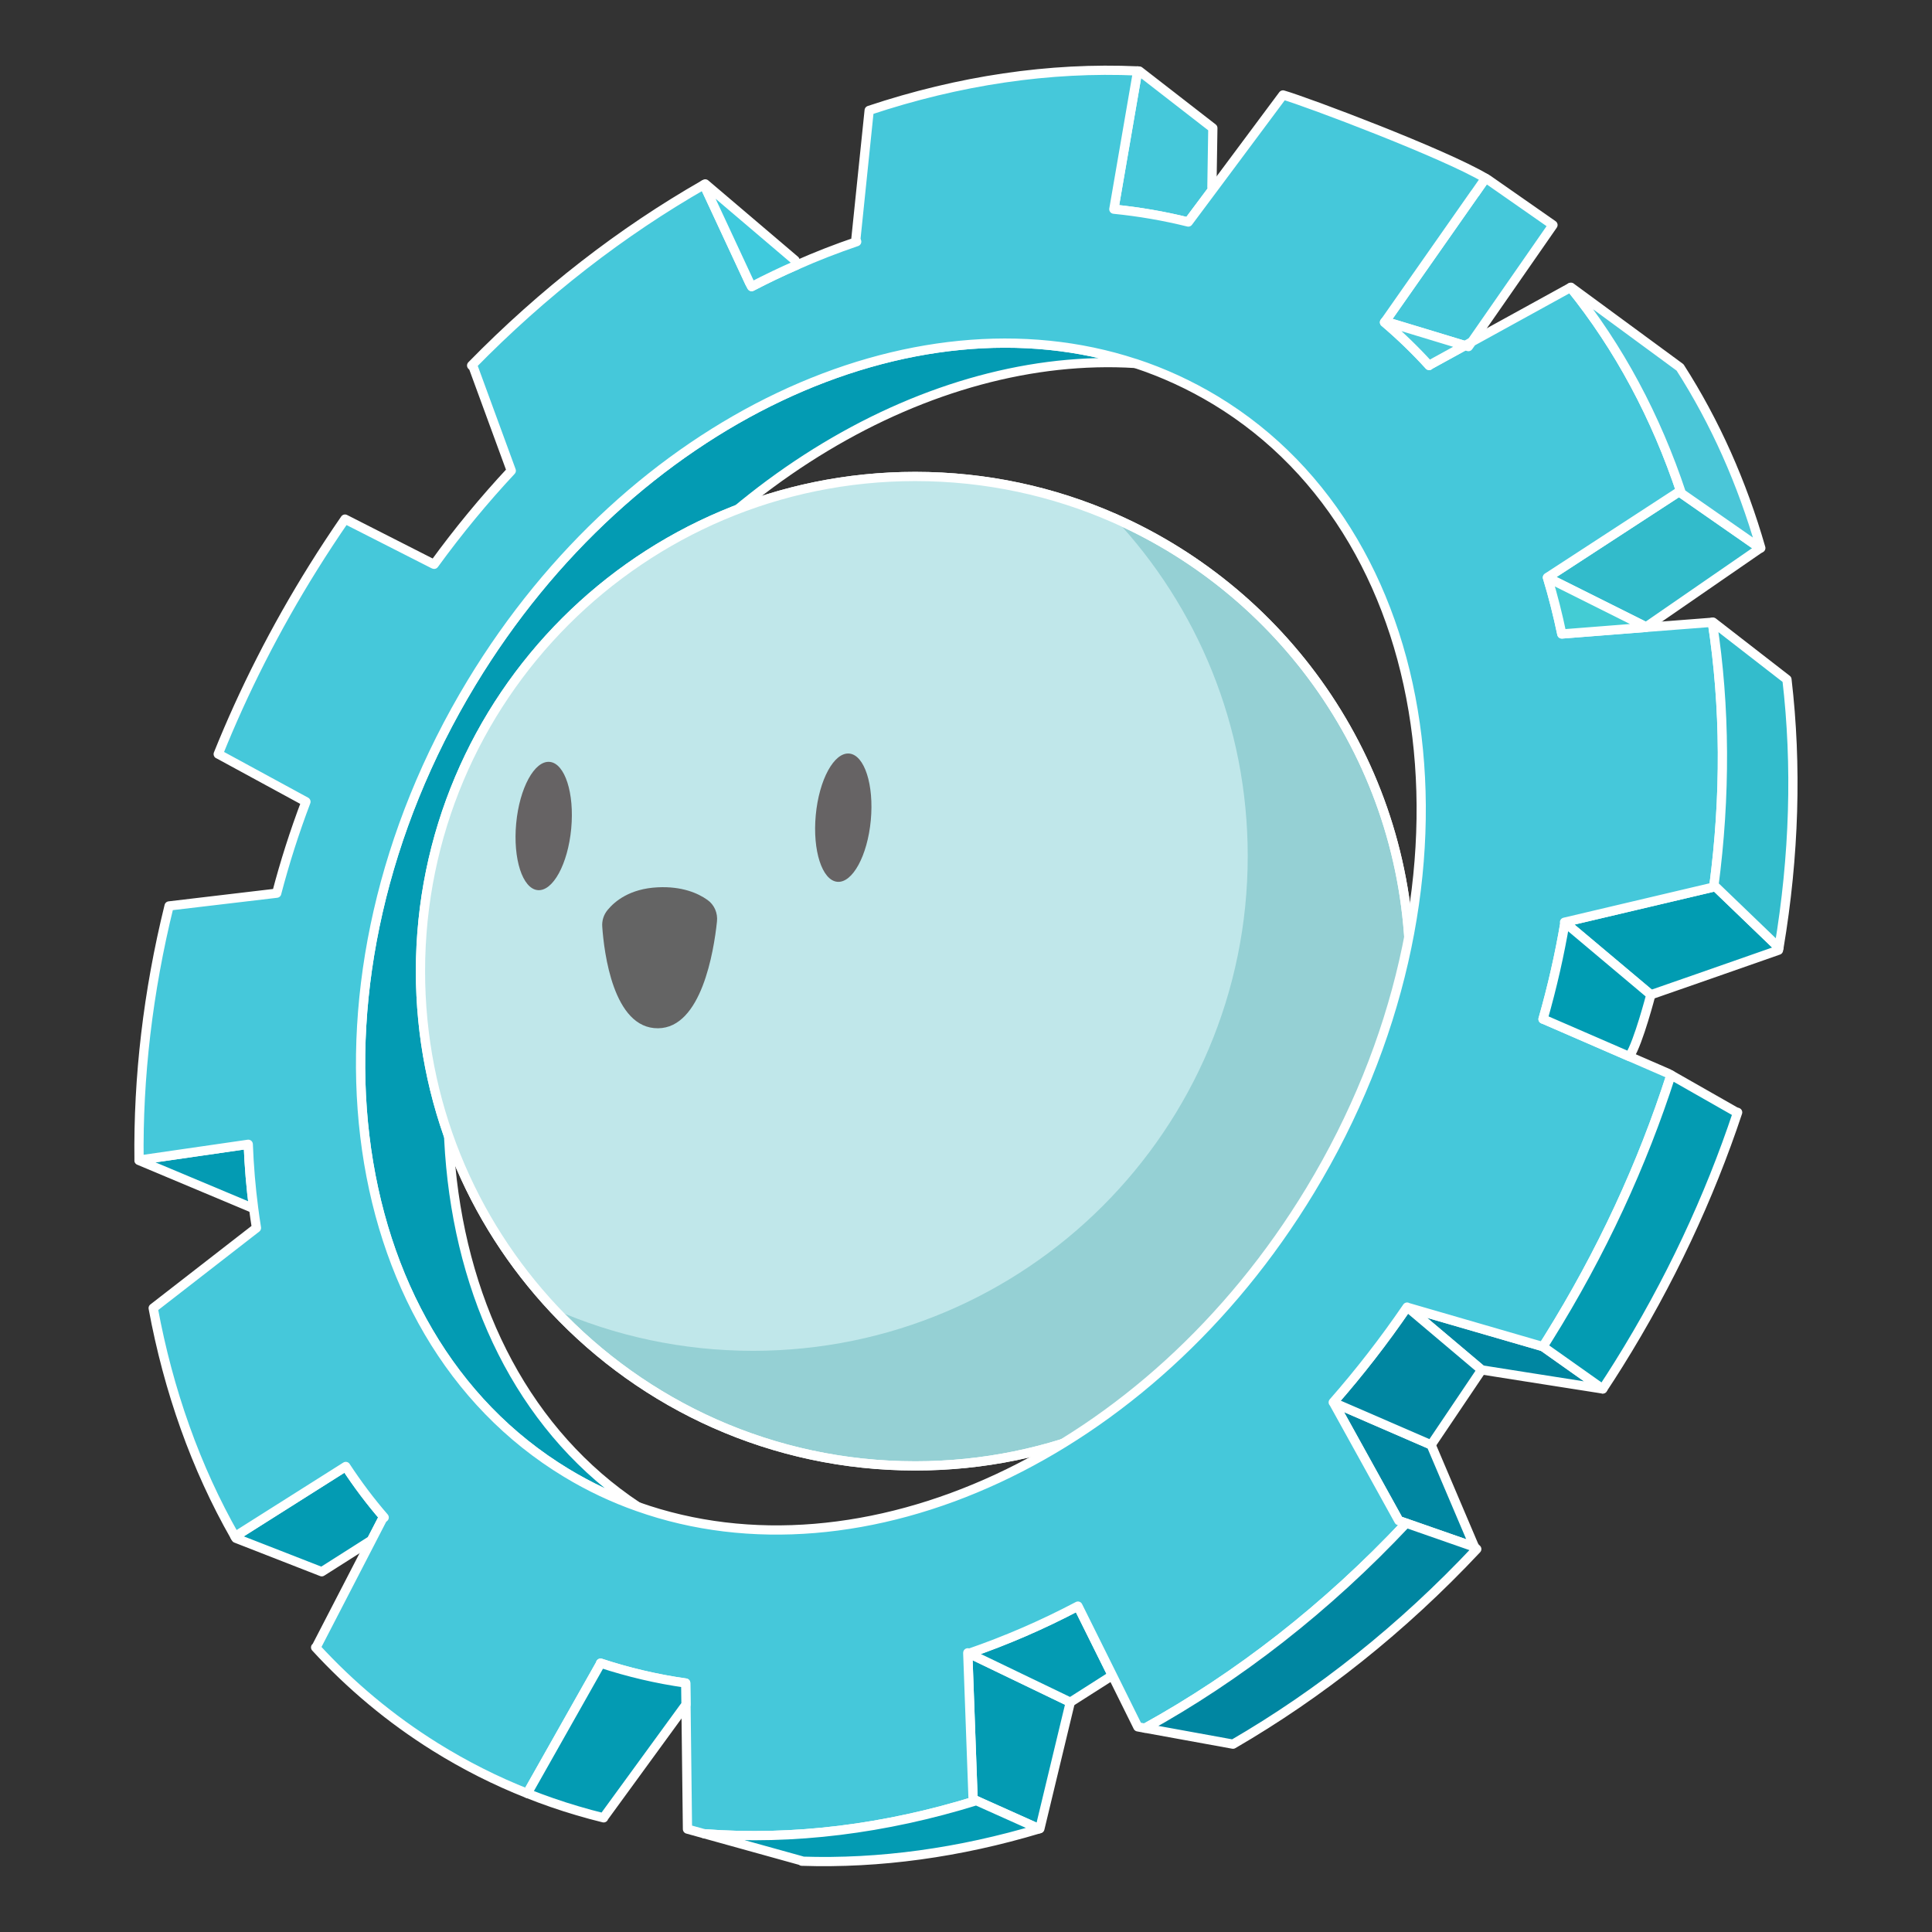 <?xml version="1.0" encoding="UTF-8" standalone="no"?>
<!-- Generator: Adobe Illustrator 26.3.1, SVG Export Plug-In . SVG Version: 6.00 Build 0)  -->

<svg
   version="1.1"
   id="图层_4"
   x="0px"
   y="0px"
   viewBox="0 0 1024 1024"
   xml:space="preserve"
   width="1024"
   height="1024"
   sodipodi:docname="wedot-icon.svg"
   inkscape:version="1.4 (86a8ad7, 2024-10-11)"
   inkscape:export-filename="wedot-icon.png"
   inkscape:export-xdpi="96"
   inkscape:export-ydpi="96"
   xmlns:inkscape="http://www.inkscape.org/namespaces/inkscape"
   xmlns:sodipodi="http://sodipodi.sourceforge.net/DTD/sodipodi-0.dtd"
   xmlns="http://www.w3.org/2000/svg"
   xmlns:svg="http://www.w3.org/2000/svg"
   xmlns:rdf="http://www.w3.org/1999/02/22-rdf-syntax-ns#"
   xmlns:cc="http://creativecommons.org/ns#"
   xmlns:dc="http://purl.org/dc/elements/1.1/"><rect x="0" y="0" width="1024" height="1024" fill="#333333" stroke="none"/><sodipodi:namedview
   id="namedview1"
   pagecolor="#ffffff"
   bordercolor="#000000"
   borderopacity="0.25"
   inkscape:showpageshadow="2"
   inkscape:pageopacity="0.0"
   inkscape:pagecheckerboard="0"
   inkscape:deskcolor="#d1d1d1"
   inkscape:zoom="1.0732422"
   inkscape:cx="476.12738"
   inkscape:cy="515.72702"
   inkscape:window-width="2560"
   inkscape:window-height="1334"
   inkscape:window-x="-11"
   inkscape:window-y="-11"
   inkscape:window-maximized="1"
   inkscape:current-layer="图层_4" /><title
   id="title1">wedot-icon</title><defs
   id="defs64" />
<style
   type="text/css"
   id="style1">
	.st0{fill:url(#SVGID_1_);}
	.st1{fill:#039BB3;stroke:#FFFFFF;stroke-width:0.992;stroke-linecap:round;stroke-linejoin:round;stroke-miterlimit:10;}
	.st2{fill:#95D0D4;stroke:#FFFFFF;stroke-width:0.992;stroke-miterlimit:10;}
	.st3{fill:#C0E7EA;}
	.st4{fill:none;stroke:#FFFFFF;stroke-width:0.992;stroke-miterlimit:10;}
	.st5{fill:#666364;}
	.st6{fill:#646464;}
	.st7{fill:#45C8DA;stroke:#FFFFFF;stroke-width:0.992;stroke-linecap:round;stroke-linejoin:round;stroke-miterlimit:10;}
	.st8{fill:#32BBCB;stroke:#FFFFFF;stroke-width:0.992;stroke-linecap:round;stroke-linejoin:round;stroke-miterlimit:10;}
	.st9{fill:#019CB2;stroke:#FFFFFF;stroke-width:0.992;stroke-linecap:round;stroke-linejoin:round;stroke-miterlimit:10;}
	.st10{fill:#0086A1;stroke:#FFFFFF;stroke-width:0.992;stroke-linecap:round;stroke-linejoin:round;stroke-miterlimit:10;}
	.st11{fill:#3FCADD;stroke:#FFFFFF;stroke-width:0.992;stroke-linecap:round;stroke-linejoin:round;stroke-miterlimit:10;}
	.st12{fill:#4ACADA;stroke:#FFFFFF;stroke-width:0.992;stroke-linecap:round;stroke-linejoin:round;stroke-miterlimit:10;}
	.st13{fill:#009CB3;stroke:#FFFFFF;stroke-width:0.992;stroke-linecap:round;stroke-linejoin:round;stroke-miterlimit:10;}
	.st14{fill:#33BCCC;stroke:#FFFFFF;stroke-width:0.992;stroke-linecap:round;stroke-linejoin:round;stroke-miterlimit:10;}
	.st15{fill:#43CCD4;stroke:#FFFFFF;stroke-width:0.992;stroke-linecap:round;stroke-linejoin:round;stroke-miterlimit:10;}
	.st16{fill:#4AC6D8;stroke:#FFFFFF;stroke-width:0.992;stroke-linecap:round;stroke-linejoin:round;stroke-miterlimit:10;}
	.st17{fill:#039BB2;stroke:#FFFFFF;stroke-width:0.992;stroke-linecap:round;stroke-linejoin:round;stroke-miterlimit:10;}
	.st18{fill:url(#SVGID_00000031918329305661806560000013481626714713804435_);}
	.st19{fill:url(#SVGID_00000052074692473146166420000014073522574086860445_);}
	.st20{fill:url(#SVGID_00000013891789681534132390000007234508302796126619_);}
	.st21{fill:#D9EFF4;}
	.st22{fill:#A6A4AA;}
	.st23{fill:url(#SVGID_00000016037355769388288190000018374799492484434086_);}
	.st24{fill:#59BBC7;}
	.st25{fill:url(#SVGID_00000127013451408738508890000006830396803497918890_);}
	.st26{fill:none;}
	.st27{fill:#039BB3;}
	.st28{fill:#95D0D4;}
	.st29{fill:#45C8DA;}
	.st30{fill:#32BBCB;}
	.st31{fill:#019CB2;}
	.st32{fill:#0086A1;}
	.st33{fill:#3FCADD;}
	.st34{fill:#4ACADA;}
	.st35{fill:#009CB3;}
	.st36{fill:#33BCCC;}
	.st37{fill:#43CCD4;}
	.st38{fill:#4AC6D8;}
	.st39{fill:#039BB2;}
	.st40{fill:url(#SVGID_00000183928788038122311590000008959641642962662031_);}
	.st41{fill:url(#SVGID_00000103254394115248746500000007954516804238988197_);}
	.st42{fill:url(#SVGID_00000075882310996937415320000012932923057009567360_);}
	.st43{fill:url(#SVGID_00000183946555333433480600000016128002491720684683_);}
	.st44{fill:url(#SVGID_00000009557397835014597260000001775053676381569927_);}
	.st45{fill:url(#SVGID_00000101781421024456693840000008756121804441578658_);}
	.st46{fill:url(#SVGID_00000099658145593202827290000002423522037563722629_);}
	.st47{fill:url(#SVGID_00000015330298315246003220000005647962077857602709_);}
	.st48{fill:url(#SVGID_00000017489681196715622890000004793329624792334467_);}
</style>



























<g
   id="g88"
   style="display:inline"
   transform="matrix(4.931,0,0,4.931,-150.666,-457.174)"><path
     class="st1"
     d="m 152.57,131.78 c -21.86,-1.36 -46.44,12.77 -61.46,37.58 -19.31,31.92 -15.63,69.66 7.99,85.3 -2.65,-0.93 -5.21,-2.14 -7.67,-3.63 -24.9,-15.07 -29.46,-53.09 -10.19,-84.93 17.14,-28.31 47.35,-42.2 71.33,-34.32 z"
     id="path8" /><path
     class="st2"
     d="m 182.11,197.11 c 0,29.37 -23.81,53.17 -53.18,53.17 -15.32,0 -29.14,-6.48 -38.84,-16.85 -8.9,-9.5 -14.34,-22.27 -14.34,-36.32 0,-29.37 23.81,-53.18 53.18,-53.18 7.62,0 14.85,1.6 21.4,4.48 18.71,8.24 31.78,26.94 31.78,48.7 z"
     id="path9" /><path
     class="st3"
     d="m 164.67,184.73 c 0,29.37 -23.81,53.18 -53.18,53.18 -7.62,0 -14.85,-1.6 -21.4,-4.48 -8.9,-9.5 -14.34,-22.27 -14.34,-36.32 0,-29.37 23.81,-53.18 53.18,-53.18 7.62,0 14.85,1.6 21.4,4.48 8.9,9.5 14.34,22.27 14.34,36.32 z"
     id="path10" /><path
     class="st4"
     d="m 182.11,197.11 c 0,29.37 -23.81,53.17 -53.18,53.17 -15.32,0 -29.14,-6.48 -38.84,-16.85 -8.9,-9.5 -14.34,-22.27 -14.34,-36.32 0,-29.37 23.81,-53.18 53.18,-53.18 7.62,0 14.85,1.6 21.4,4.48 18.71,8.24 31.78,26.94 31.78,48.7 z"
     id="path11" /><g
     id="g12">
	
		<ellipse
   transform="matrix(0.093,-0.996,0.996,0.093,-100.151,253.215)"
   class="st5"
   cx="88.96"
   cy="181.6"
   rx="6.92"
   ry="2.97"
   id="ellipse11" />
	
		<ellipse
   transform="matrix(0.093,-0.996,0.996,0.093,-70.069,284.483)"
   class="st5"
   id="ellipse12"
   ry="2.97"
   rx="6.92"
   cy="180.72"
   cx="121.17" />
	<path
   class="st6"
   d="m 95.29,192.33 c -0.05,-0.65 0.15,-1.29 0.57,-1.8 0.78,-0.95 2.39,-2.29 5.38,-2.44 2.63,-0.13 4.35,0.64 5.35,1.35 0.75,0.52 1.13,1.43 1.03,2.33 -0.34,3.22 -1.67,11.43 -6.33,11.47 -4.83,0.05 -5.81,-8.2 -6,-10.91 z"
   id="path12" />
</g><path
     class="st7"
     d="m 160.99,112.95 -2.71,3.63 c -2.62,-0.65 -5.29,-1.11 -8,-1.38 l 2.56,-14.86 c 0.06,0 0.11,0 0.17,0.01 h 0.01 l 7.9,6.13 -0.1,6.35 z"
     id="path13" /><path
     class="st1"
     d="M 57.82,222.62 45.5,217.45 v -0.04 l 11.74,-1.7 c 0.09,2.34 0.28,4.64 0.58,6.91 z"
     id="path14" /><path
     class="st1"
     d="m 71.85,255.82 -0.18,0.15 -1.26,2.44 -0.09,-0.04 -5.18,3.29 -9.22,-3.6 c -0.04,-0.06 -0.08,-0.12 -0.11,-0.19 l 11.91,-7.53 c 1.26,1.92 2.63,3.75 4.13,5.48 z"
     id="path15" /><path
     class="st7"
     d="m 197.48,116.9 -1.77,2.55 -6.95,10 -0.01,0.01 -0.73,0.4 -8.57,-2.6 9.65,-13.78 h 0.01 l 1.12,-1.61 c 0.12,0.06 0.24,0.13 0.35,0.21 l 0.01,0.01 z"
     id="path16" /><polygon
     class="st8"
     points="211.29,145.75 219.75,151.64 213.91,155.67 207.49,160.1 196.89,154.8 196.89,154.78 211.03,145.57 "
     id="polygon16" /><path
     class="st9"
     d="m 221.77,194.58 v 0.01 c -0.02,0.09 -0.03,0.17 -0.05,0.26 l -8.72,3.05 -5,1.74 -9.23,-7.76 c 0,-0.02 0.01,-0.03 0,-0.05 l 15.99,-3.77 0.19,-0.04 z"
     id="path17" /><polygon
     class="st10"
     points="202.83,242.01 194.3,240.67 189.81,239.96 181.85,233.24 196.4,237.46 "
     id="polygon17" /><path
     class="st1"
     d="m 145.6,275.68 -1.82,7.56 -1.45,6.03 c -0.03,0.01 -0.05,0.02 -0.07,0.02 l -6.76,-3.03 -0.35,-0.16 -0.57,-15.64 c 0.04,-0.01 0.08,-0.02 0.12,-0.03 z"
     id="path18" /><path
     class="st1"
     d="m 150.12,272.8 -4.52,2.88 -10.9,-5.25 c 3.95,-1.36 7.87,-3.05 11.72,-5.08 l 0.05,0.1 z"
     id="path19" /><polygon
     class="st10"
     points="181.71,256.44 180.91,256.16 173.89,243.47 184.38,248.02 185.94,251.69 189.05,259 "
     id="polygon19" /><path
     class="st10"
     d="m 189.81,239.96 -5.43,8.06 -10.49,-4.55 -0.03,-0.02 c 2.8,-3.19 5.46,-6.61 7.94,-10.24 l 0.05,0.03 z"
     id="path20" /><path
     class="st7"
     d="m 214.76,188.06 c 1.3,-9.8 1.24,-19.41 -0.15,-28.46 l -7.12,0.55 -9.06,0.71 c -0.43,-2.06 -0.94,-4.08 -1.54,-6.06 l -0.01,-0.01 h 0.01 v -0.01 l 14.14,-9.21 0.26,0.18 c -2.72,-8.2 -6.71,-15.69 -11.92,-22.14 l -10.61,5.84 -0.01,0.01 -0.36,0.51 -0.37,-0.11 -3.77,2.07 -0.08,0.07 c -1.49,-1.64 -3.09,-3.19 -4.8,-4.64 l 0.08,-0.1 9.65,-13.78 h 0.01 l 1.12,-1.61 c -4.47,-2.66 -19.14,-8.19 -21.77,-8.95 l -7.47,10.03 -2.71,3.63 c -2.62,-0.65 -5.29,-1.11 -8,-1.38 l 2.56,-14.86 c -9.46,-0.43 -19.23,1.03 -28.86,4.24 l -1.43,13.84 0.09,0.27 c -2.15,0.73 -4.29,1.56 -6.41,2.5 -1.64,0.71 -3.27,1.49 -4.88,2.33 l -0.23,-0.43 -4.9,-10.53 C 97.39,117.61 88.94,124.14 81.25,132 l 0.18,0.18 4.08,11.13 c -2.91,3.12 -5.69,6.48 -8.29,10.06 l -0.08,-0.03 -9.5,-4.83 c -1.17,1.7 -2.31,3.43 -3.42,5.21 -4.08,6.54 -7.48,13.26 -10.21,20.05 l 0.07,0.03 9.36,5.09 c -1.24,3.27 -2.28,6.54 -3.14,9.82 v 0.01 l -11.57,1.37 c -2.28,9.25 -3.34,18.45 -3.23,27.32 l 11.74,-1.7 c 0.09,2.34 0.28,4.64 0.58,6.91 0.09,0.7 0.19,1.39 0.3,2.08 l -11.1,8.62 c 1.64,8.87 4.58,17.17 8.79,24.55 l 11.91,-7.53 c 1.26,1.92 2.63,3.75 4.13,5.48 l -0.18,0.15 -1.26,2.44 -5.84,11.3 -0.09,0.08 c 3.74,4.08 8.03,7.68 12.85,10.69 3.19,1.99 6.5,3.66 9.92,5.01 l 0.06,-0.15 7.76,-13.74 0.04,-0.12 c 2.98,0.98 6.03,1.7 9.15,2.14 l 0.03,2.31 0.16,13.39 1.8,0.5 h 0.01 c 9.55,0.73 19.45,-0.52 29.24,-3.56 l -0.35,-0.16 -0.57,-15.64 v -0.09 l 0.12,0.06 c 3.95,-1.36 7.87,-3.05 11.72,-5.08 l 0.05,0.1 3.65,7.35 2.74,5.53 0.77,0.14 c 10,-5.52 19.54,-12.93 28.08,-22.03 l -0.8,-0.28 -7.02,-12.69 -0.03,-0.02 c 2.8,-3.19 5.46,-6.61 7.94,-10.24 l 0.05,0.03 14.55,4.22 c 0.2,-0.29 0.38,-0.59 0.57,-0.89 5.73,-9.18 10.12,-18.72 13.2,-28.31 l -0.28,-0.16 -4.19,-1.82 -9.19,-3.99 -0.1,-0.03 c 0.99,-3.47 1.78,-6.93 2.36,-10.38 l -0.05,-0.04 0.05,-0.01 z m -43.37,32.6 c -17.37,28.7 -48.16,42.57 -72.29,34 -2.65,-0.93 -5.21,-2.14 -7.67,-3.63 -24.9,-15.07 -29.46,-53.09 -10.19,-84.93 17.14,-28.31 47.35,-42.2 71.33,-34.32 0.01,0 0.02,0 0.02,0 2.98,0.98 5.86,2.3 8.61,3.96 24.9,15.07 29.46,53.09 10.19,84.92 z"
     id="path21" /><path
     class="st11"
     d="m 116.23,121.19 c -1.64,0.71 -3.27,1.49 -4.88,2.33 l -0.23,-0.43 -4.9,-10.53 c 0.05,-0.02 0.09,-0.05 0.14,-0.08 l 9.65,8.21 z"
     id="path22" /><path
     class="st1"
     d="m 104.29,275.93 -8.84,12.13 -0.01,0.05 c -0.95,-0.23 -1.9,-0.49 -2.84,-0.77 -1.81,-0.53 -3.59,-1.15 -5.35,-1.85 l 0.06,-0.15 7.76,-13.74 0.04,-0.12 c 2.98,0.98 6.03,1.7 9.15,2.14 z"
     id="path23" /><path
     class="st12"
     d="m 188.02,129.86 -3.77,2.07 -0.08,0.07 c -1.49,-1.64 -3.09,-3.19 -4.8,-4.64 l 0.08,-0.1 z"
     id="path24" /><path
     class="st1"
     d="m 142.26,289.29 c -8.54,2.56 -17.15,3.76 -25.52,3.48 v -0.04 l -10.48,-2.91 c 9.55,0.73 19.45,-0.52 29.24,-3.56 z"
     id="path25" /><path
     class="st10"
     d="m 189.29,259.22 c -8,8.53 -16.89,15.57 -26.2,20.97 h -0.01 l -9.45,-1.72 c 10,-5.52 19.54,-12.93 28.08,-22.03 l 7.34,2.56 z"
     id="path26" /><path
     class="st13"
     d="m 208,199.64 c 0,0 -1.33,5.11 -2.27,6.56 l -0.03,0.08 -9.19,-3.99 -0.1,-0.03 c 0.99,-3.47 1.78,-6.93 2.36,-10.38 z"
     id="path27" /><path
     class="st14"
     d="m 221.77,194.58 -6.82,-6.56 -0.19,0.04 c 1.3,-9.8 1.24,-19.41 -0.15,-28.46 l 0.08,-0.01 7.94,6.16 c 1.08,9.22 0.8,18.95 -0.86,28.83 z"
     id="path28"
     style="stroke:#ffffff;stroke-width:0.992;stroke-dasharray:none;stroke-opacity:1" /><path
     class="st15"
     d="m 207.49,160.1 v 0.05 l -9.06,0.71 c -0.43,-2.06 -0.94,-4.08 -1.54,-6.06 z"
     id="path29" /><path
     class="st16"
     d="m 219.82,151.62 -0.07,0.02 -8.46,-5.89 c -2.72,-8.2 -6.71,-15.69 -11.92,-22.14 l 0.04,-0.02 11.73,8.62 c 3.77,5.88 6.67,12.41 8.68,19.41 z"
     id="path30" /><path
     class="st17"
     d="m 217.33,212.28 c -3.05,9.17 -7.31,18.29 -12.79,27.07 -0.56,0.9 -1.13,1.78 -1.71,2.66 l -6.43,-4.55 c 0.2,-0.29 0.38,-0.59 0.57,-0.89 5.73,-9.18 10.12,-18.72 13.2,-28.31 l 6.92,3.94 z"
     id="path31" /></g>
<linearGradient
   id="SVGID_00000163789698304475203470000008579991115055182754_"
   gradientUnits="userSpaceOnUse"
   x1="246.123"
   y1="170.508"
   x2="308.232"
   y2="232.617">
	<stop
   offset="0.25"
   style="stop-color:#45C8DA"
   id="stop31" /><stop
   offset="0.45"
   style="stop-color:#73d5e3;stop-opacity:1;"
   id="stop80" /><stop
   offset="0.6"
   style="stop-color:#a2e3ec;stop-opacity:1;"
   id="stop68" /><stop
   offset="0.798"
   style="stop-color:#d0f1f5;stop-opacity:1;"
   id="stop73" /><stop
   offset="1"
   style="stop-color:#f3fbfc;stop-opacity:1;"
   id="stop87" />
	
</linearGradient>

<linearGradient
   id="SVGID_00000175305928514449291890000003713836498628936102_"
   gradientUnits="userSpaceOnUse"
   x1="313.299"
   y1="177.354"
   x2="353.848"
   y2="217.903">
	<stop
   offset="0.25"
   style="stop-color:#45C8DA"
   id="stop33" />
	<stop
   offset="0.45"
   style="stop-color:#73d5e3;stop-opacity:1;"
   id="stop34" />
	<stop
   offset="0.6"
   style="stop-color:#a2e3ec;stop-opacity:1;"
   id="stop35" />
	<stop
   offset="0.8"
   style="stop-color:#d0f1f5;stop-opacity:1;"
   id="stop70" /><stop
   offset="1"
   style="stop-color:#f3fbfc;stop-opacity:1;"
   id="stop74" />
	
	
</linearGradient>

<linearGradient
   id="SVGID_00000173848438352162319410000016985232516233593790_"
   gradientUnits="userSpaceOnUse"
   x1="499.935"
   y1="165.775"
   x2="543.73"
   y2="209.57">
	<stop
   offset="0.25"
   style="stop-color:#45C8DA"
   id="stop39" /><stop
   offset="0.45"
   style="stop-color:#73d5e3;stop-opacity:1;"
   id="stop82" /><stop
   offset="0.6"
   style="stop-color:#a2e3ec;stop-opacity:1;"
   id="stop81" /><stop
   offset="0.8"
   style="stop-color:#d0f1f5;stop-opacity:1;"
   id="stop83" /><stop
   offset="1"
   style="stop-color:#f3fbfc;stop-opacity:1;"
   id="stop84" />
	
	
	
	
	
	
</linearGradient>


<linearGradient
   id="SVGID_00000137122532643017480800000003183249135205298071_"
   gradientUnits="userSpaceOnUse"
   x1="365.963"
   y1="174.902"
   x2="413.085"
   y2="222.025">
	<stop
   offset="0.25"
   style="stop-color:#45C8DA"
   id="stop47" /><stop
   offset="0.45"
   style="stop-color:#73d5e3;stop-opacity:1;"
   id="stop71" /><stop
   offset="0.6"
   style="stop-color:#a2e3ec;stop-opacity:1;"
   id="stop72" /><stop
   offset="0.8"
   style="stop-color:#d0f1f5;stop-opacity:1;"
   id="stop75" /><stop
   offset="1"
   style="stop-color:#f3fbfc;stop-opacity:1;"
   id="stop79" />
	
	
	
	
	
</linearGradient>


</svg>
